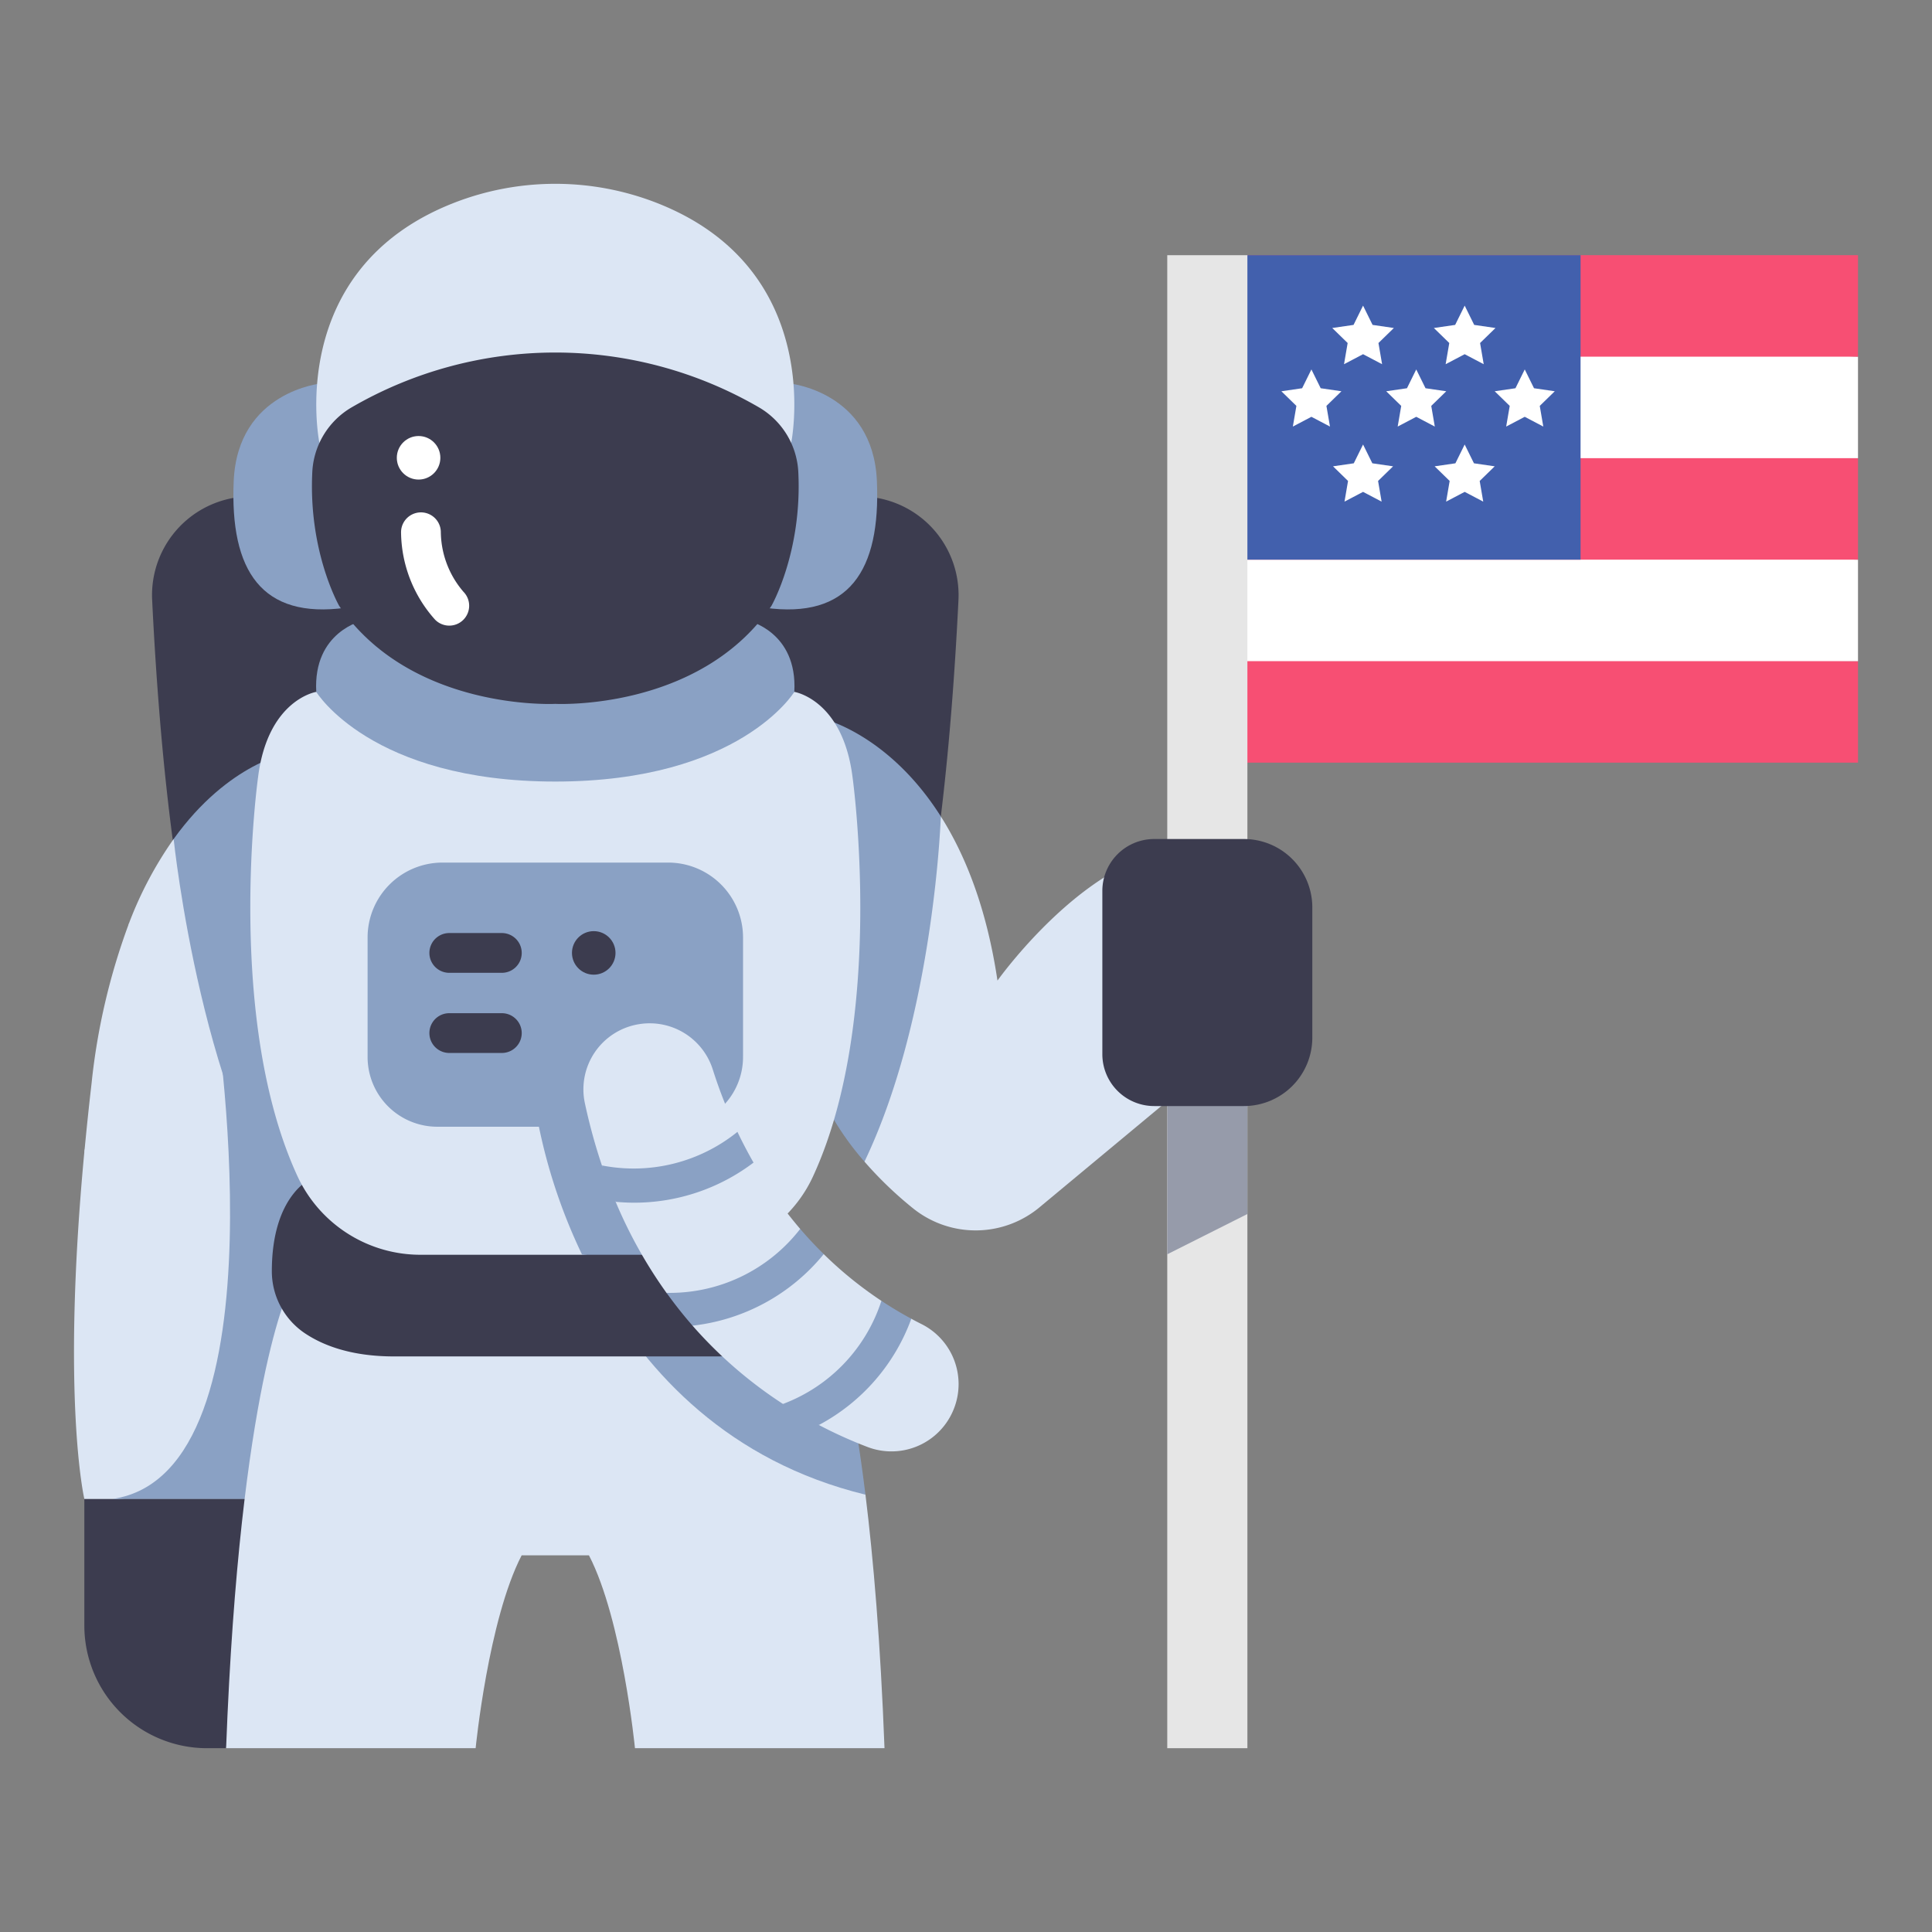 <svg id="flat" height="512" viewBox="0 0 340 340" width="512" xmlns="http://www.w3.org/2000/svg"><rect x="0" y="0" width="340" height="340" fill="#808080" stroke="none"/><path d="m151.324 87.357h-107.2a17.372 17.372 0 0 0 -17.348 18.224c.939 19.368 3.272 49.886 8.98 69.789h123.937c5.707-19.9 8.04-50.421 8.98-69.789a17.373 17.373 0 0 0 -17.349-18.224z" fill="#3c3c4f"/><path d="m14.842 263.786v22.279a21.588 21.588 0 0 0 21.588 21.588h3.361l6.384-43.867z" fill="#3c3c4f"/><path d="m30.557 147.654a66.571 66.571 0 0 0 -7.85 14.81l-7.865 40.261c-4.093 43.606 0 61.061 0 61.061h5.011s14.534.586 22.342-12.247 14.647-44.2 14.647-44.2z" fill="#dce6f4"/><path d="m50.972 132.453s-10.676 1.639-20.412 15.2c.015.137 5.119 49.186 22.925 70.1.384.451.765.877 1.144 1.292l2.213-11.713z" fill="#8aa1c4"/><path d="m33.13 181.12a21.893 21.893 0 0 0 -10.42-18.655 114.465 114.465 0 0 0 -6.6 28.236c-.491 4.219-.9 8.211-1.262 12.025a21.912 21.912 0 0 0 18.282-21.606z" fill="#dce6f4"/><path d="m19.853 263.786h26.322l10.667-56.448-13.331-30.271-5.857-.786s13.318 82.826-17.801 87.505z" fill="#8aa1c4"/><path d="m326.977 134.212h-114.507v-17.861c35.623-1.116 74.124-.971 114.507 0z" fill="#f74f73"/><path d="m326.977 116.351h-114.507v-17.86q56.468-1.977 114.507 0z" fill="#fff"/><path d="m326.977 98.491h-114.507v-17.861c39.108-1.5 77.326-1.577 114.507 0z" fill="#f74f73"/><path d="m326.977 80.63h-61.447l-53.06-17.86c40-1.7 78.348-1.87 114.507 0z" fill="#fff"/><path d="m326.977 62.77h-114.507l7.051-17.861h107.456z" fill="#f74f73"/><path d="m212.47 98.491h65.682v-53.582h-58.631z" fill="#4260ad"/><path d="m205.418 44.909h14.103v262.744h-14.103z" fill="#e6e6e6"/><g fill="#fff"><path d="m239.876 53.783 1.675 3.394 3.746.545-2.711 2.642.64 3.73-3.35-1.761-3.35 1.761.639-3.73-2.71-2.642 3.746-.545z"/><path d="m230.786 65.015 1.634 3.309 3.651.531-2.642 2.575.624 3.637-3.267-1.717-3.266 1.717.624-3.637-2.642-2.575 3.651-.531z"/><path d="m268.329 65.015 1.633 3.309 3.651.531-2.642 2.575.624 3.637-3.266-1.717-3.267 1.717.624-3.637-2.642-2.575 3.651-.531z"/><path d="m249.235 65.015 1.633 3.309 3.651.531-2.642 2.575.624 3.637-3.266-1.717-3.266 1.717.623-3.637-2.642-2.575 3.652-.531z"/><path d="m239.876 78.225 1.633 3.309 3.652.53-2.643 2.576.624 3.637-3.266-1.717-3.266 1.717.623-3.637-2.642-2.576 3.652-.53z"/><path d="m257.759 53.783 1.675 3.394 3.746.545-2.711 2.642.64 3.73-3.35-1.761-3.35 1.761.64-3.73-2.711-2.642 3.746-.545z"/><path d="m257.759 78.225 1.633 3.309 3.652.53-2.643 2.576.624 3.637-3.266-1.717-3.266 1.717.624-3.637-2.643-2.576 3.652-.53z"/></g><path d="m205.418 220.735 14.103-7.09v-36.983l-8.218-4.095-5.885 4.405z" fill="#969baa"/><path d="m165.572 143.677c4.28 6.759 8.056 16.079 9.967 28.89 0 0 12.167-17.125 26.362-21.856l4.768 42.025-23.554 19.581a17.573 17.573 0 0 1 -22.512.268 66.787 66.787 0 0 1 -8.47-8.156z" fill="#dce6f4"/><path d="m165.57 143.678c-9.345-14.754-21.094-17.3-21.094-17.3l-1.383 63.089a49.057 49.057 0 0 0 9.042 14.962c12.255-25.58 13.432-60.658 13.435-60.751z" fill="#8aa1c4"/><path d="m56.615 67.468s-14.8 1.361-15.486 17.187 4.935 24.335 19.741 22.293z" fill="#8aa1c4"/><path d="m50.972 226.766s-8.753 16.876-11.181 80.887h43.914s2.226-22.6 8.095-33.937h11.848c5.869 11.333 8.095 33.937 8.095 33.937h43.915c-.706-18.607-1.947-33.231-3.351-44.616l-34.495-28.683z" fill="#dce6f4"/><path d="m105.537 226.766c8.408 14.869 22.714 30.41 46.769 36.271-1.014-8.216-2.112-14.75-3.158-19.871l-13.69-16.4z" fill="#8aa1c4"/><path d="m54.9 207.338s-7.036 2.805-7.061 16.309a13.154 13.154 0 0 0 5.631 10.861c3.237 2.223 8.256 4.2 15.87 4.2h56.775c7.614 0 12.633-1.975 15.87-4.2l-22.7-26.128z" fill="#3c3c4f"/><path d="m150.035 136.781c-1.711-13.69-10.246-15.021-10.246-15.021h-84.13s-8.534 1.331-10.245 15.021c0 0-5.948 42.445 7 70.347a23.854 23.854 0 0 0 21.686 13.691h28.35l30.667-3.052a23.528 23.528 0 0 0 9.914-10.639c12.952-27.902 7.004-70.347 7.004-70.347z" fill="#dce6f4"/><path d="m129.35 219.45-22.182-26.572-13.121 1.05a97.251 97.251 0 0 0 8.4 26.891h18.9a24.169 24.169 0 0 0 8.003-1.369z" fill="#8aa1c4"/><path d="m131.592 109.211h-67.736s-8.789 1.9-8.2 12.549c0 0 9.577 15.781 42.065 15.781s42.065-15.781 42.065-15.781c.595-10.647-8.194-12.549-8.194-12.549z" fill="#8aa1c4"/><path d="m138.833 67.468s14.805 1.361 15.486 17.187-4.935 24.335-19.74 22.293z" fill="#8aa1c4"/><path d="m80.076 35.627c-30.207 11.662-23.862 42.329-23.862 42.329l41.51 2.144 41.51-2.144s6.345-30.667-23.861-42.329a49.124 49.124 0 0 0 -35.297 0z" fill="#dce6f4"/><path d="m140.49 83.1a13.984 13.984 0 0 0 -6.905-11.4 71.392 71.392 0 0 0 -71.721 0 13.985 13.985 0 0 0 -6.906 11.4c-.694 14.079 4.738 23.534 4.738 23.534 12.716 18.545 38.028 17.236 38.028 17.236s25.312 1.309 38.029-17.236c0 .004 5.431-9.451 4.737-23.534z" fill="#3c3c4f"/><path d="m77.876 151.8h39.7a13.186 13.186 0 0 1 13.186 13.186v21.029a12.271 12.271 0 0 1 -12.271 12.271h-41.53a12.271 12.271 0 0 1 -12.271-12.269v-21.029a13.186 13.186 0 0 1 13.186-13.188z" fill="#8aa1c4"/><path d="m112.43 180.242a11.648 11.648 0 0 1 13.01 7.979 85.094 85.094 0 0 0 4.335 10.969c.611 2.334 1.416 4.358 2.832 5.4a75.872 75.872 0 0 0 8.212 11.679c.546 2.357 2.549 4.546 4.142 4.434a68.22 68.22 0 0 0 10.149 8.221c1.345 2.04 2.98 3.38 5.265 3.156q.9.489 1.838.958a11.808 11.808 0 0 1 5.587 15.052 11.8 11.8 0 0 1 -15.066 6.58 78.664 78.664 0 0 1 -8.617-3.891c-1.13-1.715-3.443-2.849-6.323-3.706a76.671 76.671 0 0 1 -15.917-13.773c-.437-2.231-2.226-4.081-4.583-5.77a81.932 81.932 0 0 1 -8.947-16.028c.089-1.838-1-4.064-2.42-6.4a101.219 101.219 0 0 1 -3.015-11.035 11.614 11.614 0 0 1 9.518-13.825z" fill="#dce6f4"/><path d="m79.066 110.1a3.489 3.489 0 0 1 -2.507-1.057 23.351 23.351 0 0 1 -5.98-15.373 3.5 3.5 0 0 1 7 0 16.383 16.383 0 0 0 3.993 10.488 3.5 3.5 0 0 1 -2.506 5.942z" fill="#fff"/><path d="m88.315 171.2h-9.249a3.5 3.5 0 0 1 0-7h9.249a3.5 3.5 0 0 1 0 7z" fill="#3c3c4f"/><path d="m88.315 185.305h-9.249a3.5 3.5 0 1 1 0-7h9.249a3.5 3.5 0 0 1 0 7z" fill="#3c3c4f"/><circle cx="73.664" cy="80.565" fill="#fff" r="3.831"/><circle cx="104.488" cy="167.697" fill="#3c3c4f" r="3.831"/><path d="m203.119 147.653h15.781a12.046 12.046 0 0 1 12.046 12.047v22.9a12.046 12.046 0 0 1 -12.046 12.048h-15.78a9.125 9.125 0 0 1 -9.125-9.125v-28.745a9.125 9.125 0 0 1 9.124-9.125z" fill="#3c3c4f"/><path d="m129.778 199.189a29.055 29.055 0 0 1 -23.842 5.91q1.122 3.335 2.42 6.4c1.026.095 2.12.155 3.28.155a34.753 34.753 0 0 0 20.973-7.057c-1.052-1.84-1.991-3.649-2.831-5.408z" fill="#8aa1c4"/><path d="m117.3 227.52q2.217 3.082 4.575 5.775a34.751 34.751 0 0 0 23.091-12.595q-2.212-2.172-4.142-4.432a29.027 29.027 0 0 1 -23.524 11.252z" fill="#8aa1c4"/><path d="m155.115 228.92a28.879 28.879 0 0 1 -17.321 18.151c2.161 1.405 4.28 2.629 6.325 3.7a34.611 34.611 0 0 0 16.258-18.694q-2.765-1.491-5.262-3.157z" fill="#8aa1c4"/></svg>